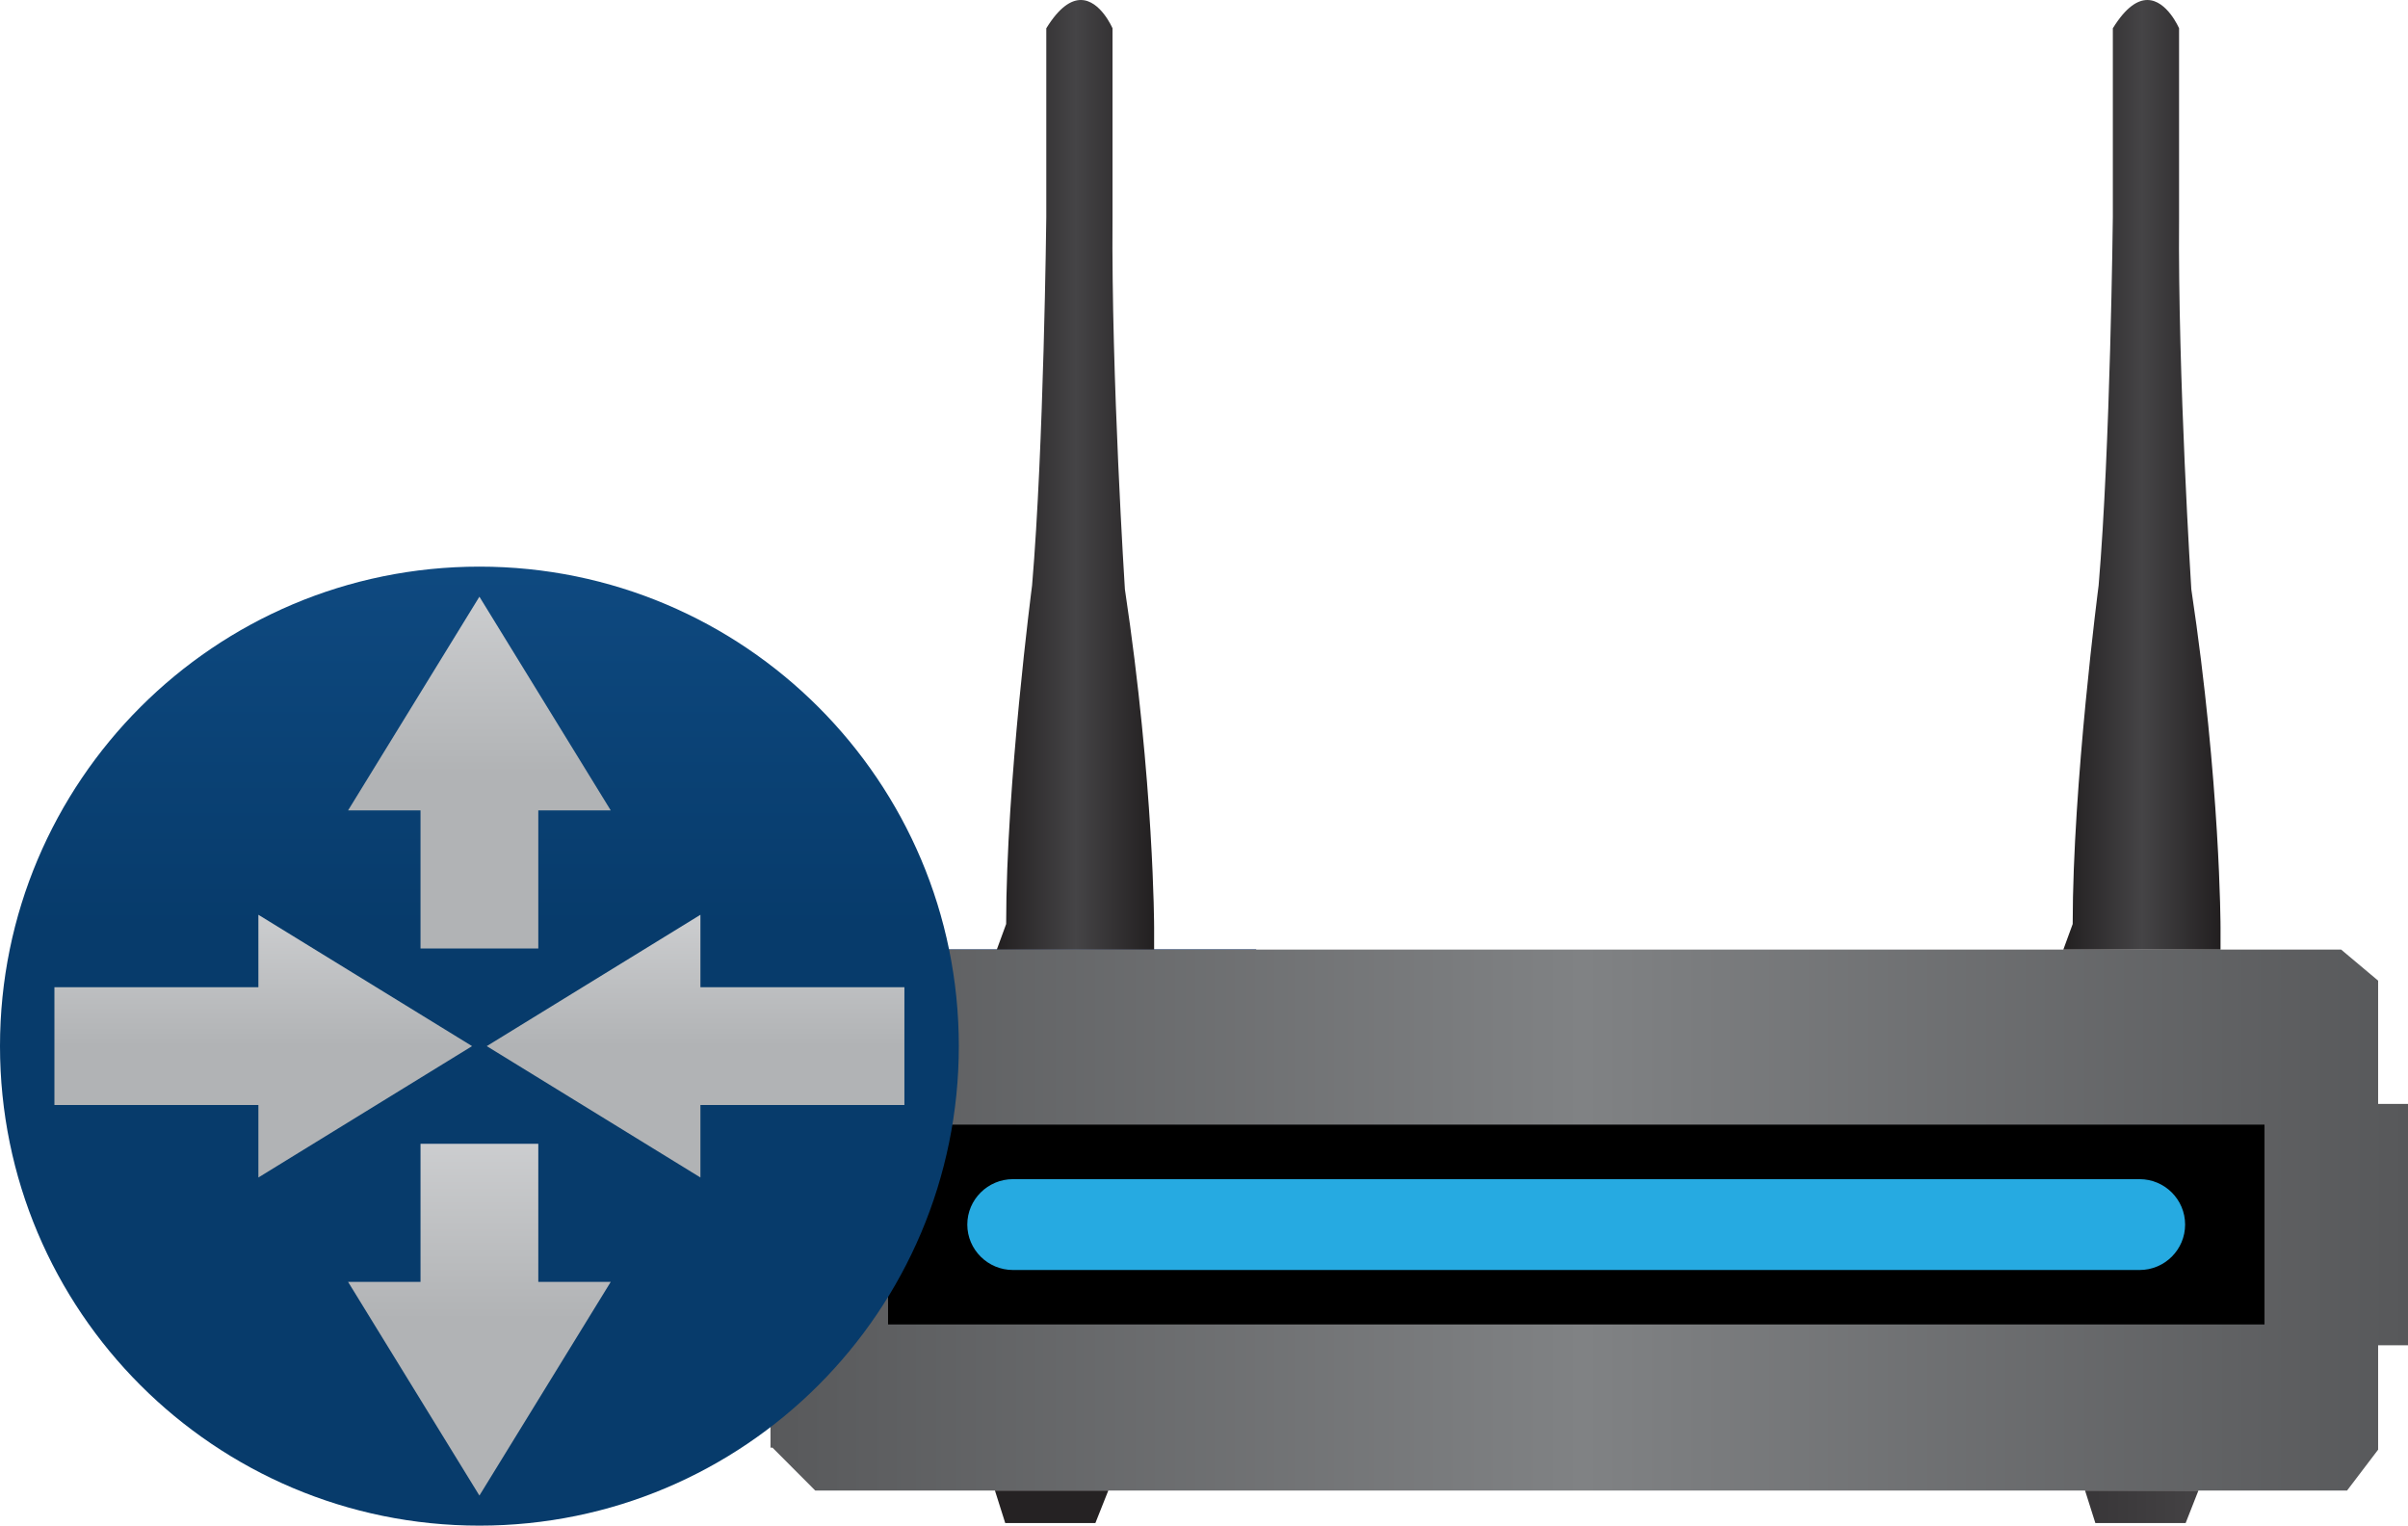 <?xml version="1.0" encoding="UTF-8" standalone="no"?><!-- Generator: Gravit.io --><svg xmlns="http://www.w3.org/2000/svg" xmlns:xlink="http://www.w3.org/1999/xlink" style="isolation:isolate" viewBox="0 0 255.664 161.95" width="255.664pt" height="161.95pt"><defs><clipPath id="_clipPath_kgN1B3PFvGUMFYRXoXTSA96tv9TXjQTN"><rect width="255.664" height="161.95"/></clipPath></defs><g clip-path="url(#_clipPath_kgN1B3PFvGUMFYRXoXTSA96tv9TXjQTN)"><g><g><linearGradient id="_lgradient_7" x1="0" y1="0.5" x2="1" y2="0.5" gradientTransform="matrix(176.264,0,0,57.426,79.4,100.8)" gradientUnits="userSpaceOnUse"><stop offset="0%" stop-opacity="1" style="stop-color:rgb(87,88,90)"/><stop offset="50.3%" stop-opacity="1" style="stop-color:rgb(128,130,132)"/><stop offset="100%" stop-opacity="1" style="stop-color:rgb(87,88,90)"/></linearGradient><path d=" M 235.76 100.8 L 219.071 100.8 L 133.375 100.8 L 91.36 100.8 L 120.034 100.8 L 103.331 100.8 L 86.557 100.8 L 81.805 104.098 L 81.805 104.239 L 81.805 117.182 L 79.4 117.182 L 79.4 142.802 L 81.805 142.802 L 81.805 153.67 L 82.015 153.67 L 86.557 158.226 L 105.636 158.226 L 117.671 158.226 L 132.677 158.226 L 145.271 158.226 L 149.659 158.226 L 184.449 158.226 L 221.377 158.226 L 233.413 158.226 L 249.193 158.226 L 252.492 153.886 L 252.492 153.67 L 252.492 142.802 L 255.664 142.802 L 255.664 117.182 L 252.492 117.182 L 252.492 104.239 L 252.492 104.098 L 248.564 100.8 L 235.76 100.8 Z " fill="url(#_lgradient_7)"/></g><g><path d=" M 240.429 140.593 L 94.287 140.593 L 94.287 119.383 L 240.429 119.383 L 240.429 140.593 Z " fill="rgb(0,0,0)"/></g><g><path d=" M 107.551 125.17 C 104.882 125.17 102.701 127.329 102.701 129.992 C 102.701 132.655 104.882 134.814 107.551 134.814 L 227.164 134.814 C 229.834 134.814 232 132.655 232 129.992 C 232 127.329 229.834 125.17 227.164 125.17 L 107.551 125.17 Z " fill="rgb(38,170,225)"/></g><g><path d=" M 133.375 100.751 L 91.36 100.751 L 91.36 100.8 L 133.375 100.8 L 133.375 100.751 Z " fill="rgb(27,54,100)"/></g><g><linearGradient id="_lgradient_8" x1="0" y1="0.5" x2="1" y2="0.5" gradientTransform="matrix(16.703,0,0,100.8,105.833,0)" gradientUnits="userSpaceOnUse"><stop offset="0%" stop-opacity="1" style="stop-color:rgb(34,31,32)"/><stop offset="50.2%" stop-opacity="1" style="stop-color:rgb(69,68,70)"/><stop offset="100%" stop-opacity="1" style="stop-color:rgb(34,31,32)"/></linearGradient><path d=" M 111.088 3.005 L 111.088 23.036 C 111.088 23.036 110.823 47.545 109.579 62.144 C 109.579 62.144 106.826 83.216 106.826 98.087 L 105.833 100.8 L 122.536 100.8 L 122.536 98.507 C 122.536 98.507 122.536 83.216 119.433 62.55 C 119.433 62.55 117.98 39.97 118.119 23.169 L 118.119 3.005 C 118.119 3.005 116.833 0 114.751 0 C 113.717 0 112.472 0.755 111.088 3.005 Z " fill="url(#_lgradient_8)"/></g><g><linearGradient id="_lgradient_9" x1="0" y1="0.5" x2="1" y2="0.5" gradientTransform="matrix(16.689,0,0,100.8,219.071,0)" gradientUnits="userSpaceOnUse"><stop offset="0%" stop-opacity="1" style="stop-color:rgb(34,31,32)"/><stop offset="50.2%" stop-opacity="1" style="stop-color:rgb(69,68,70)"/><stop offset="100%" stop-opacity="1" style="stop-color:rgb(34,31,32)"/></linearGradient><path d=" M 224.326 3.005 L 224.326 23.036 C 224.326 23.036 224.061 47.545 222.817 62.144 C 222.817 62.144 220.063 83.216 220.063 98.087 L 219.071 100.8 L 235.76 100.8 L 235.76 98.507 C 235.76 98.507 235.76 83.216 232.658 62.55 C 232.658 62.55 231.218 39.97 231.358 23.169 L 231.358 3.005 C 231.358 3.005 230.072 0 227.99 0 C 226.954 0 225.711 0.755 224.326 3.005 Z " fill="url(#_lgradient_9)"/></g><g><linearGradient id="_lgradient_10" x1="0" y1="0.5" x2="1" y2="0.5" gradientTransform="matrix(12.035,0,0,3.446,105.636,158.226)" gradientUnits="userSpaceOnUse"><stop offset="0%" stop-opacity="1" style="stop-color:rgb(37,34,35)"/><stop offset="100%" stop-opacity="1" style="stop-color:rgb(37,34,35)"/><stop offset="100%" stop-opacity="1" style="stop-color:rgb(68,66,68)"/></linearGradient><path d=" M 105.636 158.226 L 106.727 161.672 L 116.301 161.672 L 117.671 158.226 L 105.636 158.226 Z " fill="url(#_lgradient_10)"/></g><g><linearGradient id="_lgradient_11" x1="0" y1="0.5" x2="1" y2="0.5" gradientTransform="matrix(12.036,0,0,3.446,221.377,158.226)" gradientUnits="userSpaceOnUse"><stop offset="0%" stop-opacity="1" style="stop-color:rgb(56,54,56)"/><stop offset="100%" stop-opacity="1" style="stop-color:rgb(68,66,68)"/></linearGradient><path d=" M 221.377 158.226 L 222.468 161.672 L 232.057 161.672 L 233.413 158.226 L 221.377 158.226 Z " fill="url(#_lgradient_11)"/></g><g><linearGradient id="_lgradient_12" x1="0" y1="0.5" x2="6.123233995736766e-17" y2="-0.5" gradientTransform="matrix(101.801,0,0,101.801,0,60.149)" gradientUnits="userSpaceOnUse"><stop offset="0%" stop-opacity="1" style="stop-color:rgb(7,59,107)"/><stop offset="12.4%" stop-opacity="1" style="stop-color:rgb(7,59,107)"/><stop offset="100%" stop-opacity="1" style="stop-color:rgb(24,92,156)"/></linearGradient><path d=" M 0 111.049 C 0 139.161 22.789 161.95 50.9 161.95 C 79.012 161.95 101.801 139.161 101.801 111.049 C 101.801 82.938 79.012 60.149 50.9 60.149 C 22.789 60.149 0 82.938 0 111.049 Z " fill="url(#_lgradient_12)"/></g><g><linearGradient id="_lgradient_13" x1="0" y1="0.5" x2="6.123233995736766e-17" y2="-0.5" gradientTransform="matrix(44.343,0,0,27.889,51.68,97.105)" gradientUnits="userSpaceOnUse"><stop offset="0%" stop-opacity="1" style="stop-color:rgb(177,179,181)"/><stop offset="78.1%" stop-opacity="1" style="stop-color:rgb(219,220,222)"/><stop offset="100%" stop-opacity="1" style="stop-color:rgb(219,220,222)"/></linearGradient><path d=" M 51.68 111.049 L 74.366 124.994 L 74.366 117.302 L 96.023 117.302 L 96.023 104.796 L 74.366 104.796 L 74.366 97.105 L 51.68 111.049 Z " fill="url(#_lgradient_13)"/></g><g><linearGradient id="_lgradient_14" x1="0" y1="0.5" x2="6.123233995736766e-17" y2="-0.5" gradientTransform="matrix(44.343,0,0,27.889,5.778,97.105)" gradientUnits="userSpaceOnUse"><stop offset="0%" stop-opacity="1" style="stop-color:rgb(177,179,181)"/><stop offset="78.1%" stop-opacity="1" style="stop-color:rgb(219,220,222)"/><stop offset="100%" stop-opacity="1" style="stop-color:rgb(219,220,222)"/></linearGradient><path d=" M 27.434 104.796 L 5.778 104.796 L 5.778 117.302 L 27.434 117.302 L 27.434 124.994 L 50.121 111.049 L 27.434 97.105 L 27.434 104.796 Z " fill="url(#_lgradient_14)"/></g><g><linearGradient id="_lgradient_15" x1="0" y1="0.5" x2="6.123233995736766e-17" y2="-0.5" gradientTransform="matrix(27.889,0,0,37.345,36.956,63.34)" gradientUnits="userSpaceOnUse"><stop offset="0%" stop-opacity="1" style="stop-color:rgb(177,179,181)"/><stop offset="78.1%" stop-opacity="1" style="stop-color:rgb(219,220,222)"/><stop offset="100%" stop-opacity="1" style="stop-color:rgb(219,220,222)"/></linearGradient><path d=" M 36.956 86.026 L 44.647 86.026 L 44.647 100.685 L 57.153 100.685 L 57.153 86.026 L 64.845 86.026 L 50.9 63.34 L 36.956 86.026 Z " fill="url(#_lgradient_15)"/></g><g><linearGradient id="_lgradient_16" x1="0" y1="0.5" x2="6.123233995736766e-17" y2="-0.5" gradientTransform="matrix(27.889,0,0,37.344,36.956,121.414)" gradientUnits="userSpaceOnUse"><stop offset="0%" stop-opacity="1" style="stop-color:rgb(177,179,181)"/><stop offset="78.1%" stop-opacity="1" style="stop-color:rgb(219,220,222)"/><stop offset="100%" stop-opacity="1" style="stop-color:rgb(219,220,222)"/></linearGradient><path d=" M 44.647 121.414 L 44.647 136.073 L 36.956 136.073 L 50.9 158.758 L 64.845 136.073 L 57.153 136.073 L 57.153 121.414 L 44.647 121.414 Z " fill="url(#_lgradient_16)"/></g></g></g></svg>